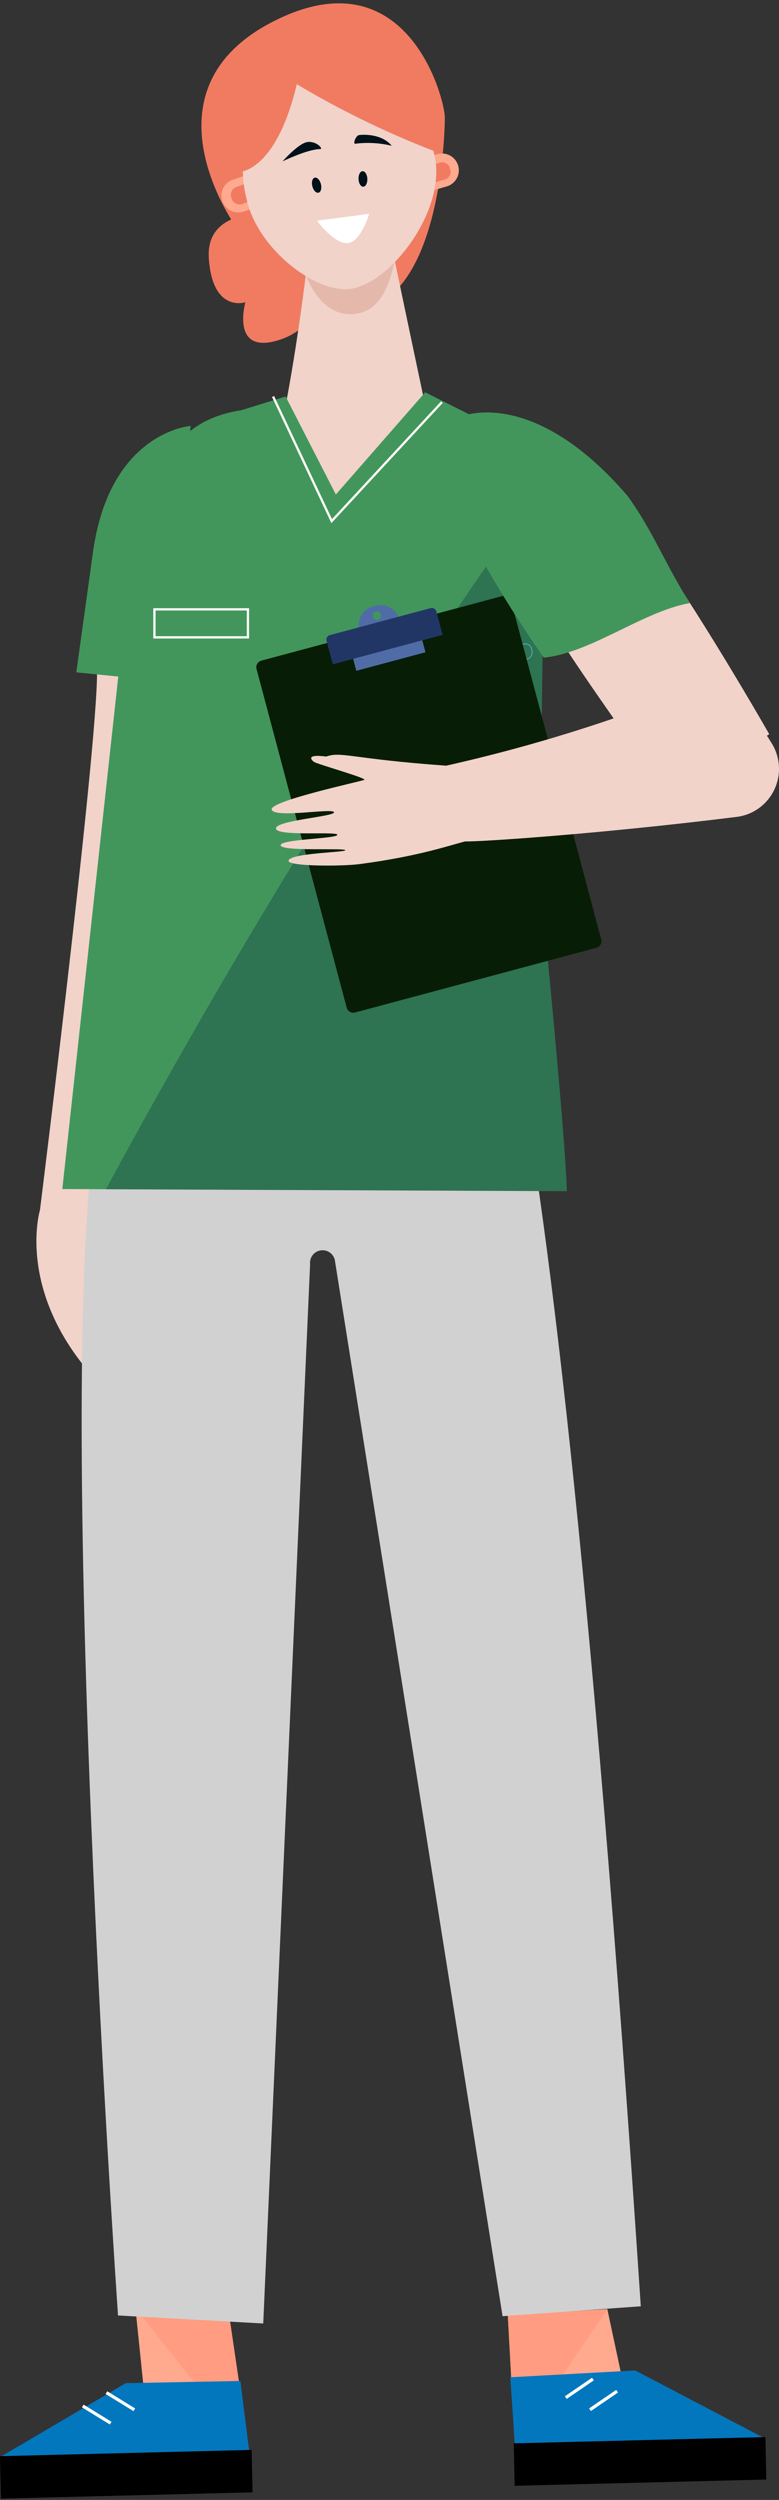 <svg width="168" height="539" viewBox="0 0 168 539" fill="none" xmlns="http://www.w3.org/2000/svg">
<rect x="0" y="0" width="168" height="539" fill="#333333" stroke="none"/>
<g clip-path="url(#clip0_81_181)">
<path d="M20.66 142.548C23.067 145.1 8.62 260.894 8.62 260.894C8.62 260.894 2.904 279.753 22.617 299.536L38.719 144.458L20.66 142.548Z" fill="#F1D3CA"/>
<path d="M41.131 91.828C41.131 91.828 23.674 93.036 20.061 118.999L16.453 144.962L34.517 146.773L41.131 91.828Z" fill="#42965C"/>
<path d="M109.509 499.116L111.047 527.204L164.408 525.455L134.001 512.004L130.975 497.86L109.509 499.116Z" fill="#FFA98E"/>
<path d="M130.976 497.857L111.047 527.203L109.509 499.115L130.976 497.857Z" fill="#FF9C81"/>
<path d="M137 511.079L164.41 525.453L111.048 527.203L110.051 512.552L137 511.079Z" fill="#0377BD"/>
<path d="M165.265 534.596L110.994 535.949L110.794 526.796L165.066 525.442L165.265 534.596Z" fill="black"/>
<path d="M127.865 512.937L122.017 516.931" stroke="white" stroke-width="0.685" stroke-miterlimit="10"/>
<path d="M133.083 515.556L127.236 519.55" stroke="white" stroke-width="0.685" stroke-miterlimit="10"/>
<path d="M49.37 498.845L53.751 528.632L0.37 529.545L30.877 513.851L29.211 497.66L49.37 498.845Z" fill="#FFA98E"/>
<path d="M29.209 497.66L49.371 498.847L53.751 528.635L29.209 497.66Z" fill="#FF9C81"/>
<path d="M27.12 513.82L0.373 529.545L53.754 528.632L51.845 513.351L27.12 513.82Z" fill="#0377BD"/>
<path d="M22.952 515.865L28.968 519.563" stroke="white" stroke-width="0.685" stroke-miterlimit="10"/>
<path d="M17.854 518.74L23.87 522.439" stroke="white" stroke-width="0.685" stroke-miterlimit="10"/>
<path d="M54.467 537.362L0.196 538.715L-0.003 529.563L54.268 528.209L54.467 537.362Z" fill="black"/>
<path d="M52.26 185.961L98.941 190.673C98.941 190.673 116.733 172.83 138.193 497.247L108.384 499.384L72.206 271.647C72.046 270.974 71.635 270.386 71.059 270.005C70.482 269.625 69.782 269.479 69.101 269.598C68.421 269.717 67.812 270.092 67.397 270.646C66.983 271.201 66.796 271.893 66.873 272.581L56.77 500.955L25.454 499.225C25.454 499.225 9.393 269.407 23.235 232.254C37.076 195.102 52.26 185.961 52.26 185.961Z" fill="#D1D1D1"/>
<path d="M60.406 46.196C60.406 46.196 44.247 43.822 45.034 55.684C45.822 67.545 52.917 65.171 52.917 65.171C52.917 65.171 49.762 76.241 59.617 73.473C69.473 70.706 70.258 61.218 69.866 57.265C69.473 53.312 60.406 46.196 60.406 46.196Z" fill="#F17B61"/>
<path d="M51.155 49.298C51.155 49.298 29.553 19.88 58.638 4.778C87.723 -10.323 95.934 21.252 95.934 25.37C95.934 29.487 94.565 81.999 62.744 62.78L51.155 49.298Z" fill="#F17B61"/>
<path d="M83.57 48.733C83.57 48.733 92.395 90.983 93.124 93.892C93.124 93.892 68.22 151.304 60.309 93.496C60.309 93.496 62.982 82.693 65.949 59.307L83.57 48.733Z" fill="#F1D3CA"/>
<path d="M82.255 21.376C74.51 19.811 67.351 29.004 64.871 41.278L64.68 42.216C62.2 54.489 67.415 69.841 77.553 67.511C83.711 66.095 85.38 57.087 85.893 49.878L91.633 46.353C94.113 34.081 90.002 22.941 82.255 21.376Z" fill="#E4B9AC"/>
<path d="M52.545 45.608L58.698 43.518L56.369 36.656L50.216 38.746C49.766 38.898 49.35 39.137 48.993 39.451C48.636 39.764 48.343 40.145 48.133 40.572C47.922 40.998 47.798 41.463 47.767 41.938C47.735 42.413 47.798 42.89 47.95 43.34C48.262 44.251 48.92 45.001 49.781 45.426C50.642 45.851 51.636 45.916 52.545 45.608Z" fill="#FFA98E"/>
<path d="M94.337 33.233L88.09 35.011L90.073 41.981L96.32 40.203C96.778 40.073 97.205 39.855 97.578 39.56C97.951 39.265 98.262 38.899 98.493 38.483C98.725 38.067 98.873 37.61 98.928 37.137C98.983 36.663 98.945 36.184 98.815 35.726C98.549 34.801 97.928 34.019 97.089 33.552C96.25 33.085 95.261 32.97 94.337 33.233Z" fill="#FFA98E"/>
<path d="M95.114 35.014L92.533 35.748L93.567 39.381L96.148 38.648C96.56 38.471 96.888 38.139 97.06 37.724C97.233 37.308 97.236 36.841 97.07 36.423C96.991 35.979 96.743 35.583 96.378 35.32C96.012 35.057 95.559 34.947 95.114 35.014Z" fill="#F17B61"/>
<path d="M50.833 40.366L53.631 39.366L54.944 43.027L52.144 44.027C51.682 44.149 51.191 44.084 50.776 43.846C50.361 43.608 50.056 43.216 49.927 42.755C49.735 42.317 49.722 41.821 49.891 41.374C50.061 40.927 50.399 40.565 50.833 40.366H50.833Z" fill="#F17B61"/>
<path d="M67.581 16.843C55.833 19.612 50.355 30.95 53.052 42.368L53.257 43.239C55.953 54.657 70.059 64.709 77.244 61.877L77.502 61.749C85.2 59.427 96.374 44.803 93.678 33.386L93.473 32.515C90.775 21.096 79.33 14.07 67.581 16.843Z" fill="#F1D3CA"/>
<path d="M69.031 32.15C69.81 32.15 68.256 30.369 66.312 30.622C64.369 30.876 60.929 34.796 60.929 34.796C60.929 34.796 66.335 32.15 69.031 32.15Z" fill="#001119"/>
<path d="M76.6 30.99C76.094 31.081 76.672 29.222 77.468 29.118C78.264 29.015 82.254 28.761 84.489 31.431C81.907 30.81 79.235 30.66 76.6 30.99Z" fill="#001119"/>
<path d="M79.613 46.111C79.307 46.111 68.57 47.605 68.391 47.545C68.212 47.485 72.031 52.6 74.929 52.424C77.828 52.249 79.613 46.111 79.613 46.111Z" fill="white"/>
<path d="M67.359 40.161C67.587 41.056 68.185 41.677 68.695 41.545C69.206 41.414 69.434 40.584 69.206 39.689C68.978 38.794 68.383 38.173 67.871 38.304C67.359 38.434 67.133 39.267 67.359 40.161Z" fill="#001119"/>
<path d="M77.317 38.628C77.36 39.551 77.821 40.279 78.347 40.254C78.872 40.23 79.263 39.463 79.222 38.539C79.18 37.616 78.717 36.887 78.191 36.913C77.666 36.94 77.275 37.708 77.317 38.628Z" fill="#001119"/>
<path d="M51.591 37.069C51.929 37.069 59.604 36.73 64.007 18.159C73.409 23.768 83.265 28.57 93.472 32.516C93.472 32.516 93.05 6.657 73.034 7.746C46.06 9.219 51.591 37.069 51.591 37.069Z" fill="#F17B61"/>
<path d="M61.597 85.487L72.431 106.619L91.695 84.582L105.54 91.526C118.683 93.937 119.764 108.248 117.28 121.415L116.375 188.74C116.375 188.74 121.959 244.582 122.245 256.819L13.437 256.366L28.351 119.845C32.702 102.094 36.944 90.723 52.032 88.451L61.597 85.487Z" fill="#42965C"/>
<path opacity="0.3" d="M117.284 121.416C118.414 115.416 118.787 109.187 117.634 103.946C82.718 152.63 51.342 203.706 22.841 256.412L122.249 256.826C121.964 244.589 116.379 188.747 116.379 188.747L117.284 121.416Z" fill="#002439"/>
<path d="M53.471 131.377H33.305V137.415H53.471V131.377Z" stroke="#FBFAF4" stroke-width="0.5" stroke-miterlimit="10"/>
<path d="M58.889 85.487L71.531 112.354L95.309 86.693" stroke="#FBFAF4" stroke-width="0.5" stroke-miterlimit="10"/>
<path d="M122.01 170.232L116.746 171.642L118.152 176.922L123.416 175.512L122.01 170.232Z" fill="#223666"/>
<path d="M112.386 141.786L107.867 142.402C107.495 142.452 107.117 142.352 106.818 142.123C106.519 141.894 106.323 141.556 106.272 141.182V141.188C106.222 140.814 106.323 140.436 106.551 140.136C106.779 139.836 107.116 139.639 107.489 139.588L113.096 138.824C113.469 138.774 113.846 138.874 114.145 139.103C114.444 139.331 114.64 139.669 114.691 140.043L114.746 140.438C114.801 140.822 114.706 141.212 114.482 141.527C114.257 141.842 113.92 142.058 113.541 142.13L112.496 142.273" stroke="#58BED0" stroke-width="0.149" stroke-miterlimit="10"/>
<path d="M92.698 131.154L71.312 136.885C70.677 137.055 70.3 137.709 70.47 138.345L71.463 142.073C71.632 142.71 72.284 143.088 72.919 142.918L94.305 137.187C94.939 137.017 95.317 136.363 95.147 135.727L94.154 131.999C93.984 131.362 93.332 130.984 92.698 131.154Z" fill="#3E84C2"/>
<path d="M80.996 130.588L80.451 130.734C79.919 130.876 79.421 131.123 78.984 131.459C78.546 131.795 78.179 132.214 77.904 132.692C77.628 133.17 77.449 133.698 77.377 134.245C77.304 134.793 77.34 135.349 77.482 135.883L77.505 135.968L86.149 133.65L86.126 133.565C85.839 132.488 85.137 131.569 84.175 131.011C83.213 130.453 82.07 130.3 80.996 130.588ZM81.512 133.617C81.338 133.664 81.153 133.657 80.983 133.599C80.812 133.541 80.662 133.433 80.553 133.289C80.443 133.146 80.378 132.973 80.367 132.792C80.355 132.612 80.397 132.432 80.487 132.275C80.578 132.119 80.713 131.992 80.874 131.913C81.036 131.833 81.218 131.803 81.397 131.827C81.576 131.85 81.743 131.927 81.879 132.046C82.014 132.166 82.111 132.323 82.158 132.497C82.189 132.614 82.197 132.735 82.181 132.854C82.165 132.973 82.126 133.088 82.066 133.192C82.006 133.296 81.926 133.387 81.831 133.46C81.736 133.533 81.627 133.587 81.512 133.618V133.617Z" fill="#506CA6"/>
<path d="M108.412 128.489L56.368 142.432C55.582 142.643 55.115 143.452 55.325 144.24L74.766 217.251C74.976 218.039 75.783 218.507 76.569 218.297L128.614 204.354C129.399 204.144 129.866 203.334 129.656 202.546L110.215 129.535C110.005 128.747 109.198 128.279 108.412 128.489Z" fill="#081D06"/>
<path d="M90.483 135.856L75.57 139.852L76.842 144.628L91.755 140.632L90.483 135.856Z" fill="#506CA6"/>
<path d="M71.131 136.933L92.88 131.107C93.136 131.038 93.41 131.074 93.64 131.208C93.871 131.341 94.038 131.561 94.107 131.819L95.455 136.881L71.769 143.226L70.421 138.164C70.353 137.907 70.389 137.632 70.522 137.401C70.655 137.17 70.874 137.002 71.131 136.933V136.933Z" fill="#223666"/>
<path d="M166.387 160.189L165.397 158.621L165.897 158.288C156.028 141.139 144.585 122.689 132.627 106.147C111.469 81.504 101.636 92.477 99.318 96.582C94.748 108.813 113.346 126.257 120.116 136.836C123.665 142.385 127.416 147.861 132.33 154.888C120.486 158.94 108.432 162.343 96.221 165.083C75.672 163.608 73.633 161.95 70.334 163.12C70.334 163.12 65.522 162.379 67.644 164.228C68.191 164.702 79.262 167.798 78.568 168.14C77.875 168.482 57.799 172.747 58.602 174.6C59.405 176.453 71.628 174.181 72.034 175.108C72.441 176.036 59.308 176.877 59.517 178.649C59.725 180.42 72.948 179.157 72.753 180.002C72.558 180.847 60.223 180.925 60.526 182.274C60.83 183.623 73.958 182.781 74.458 183.285C74.958 183.789 62.625 183.866 62.231 185.557C61.938 186.823 73.704 186.802 77.426 186.318C90.363 184.639 97.349 182.133 100.337 181.413C103.644 181.513 129.617 179.768 158.885 176.125C160.624 175.907 162.28 175.252 163.699 174.221C165.118 173.189 166.254 171.815 167.002 170.225C167.75 168.636 168.086 166.882 167.977 165.128C167.869 163.374 167.321 161.675 166.383 160.19L166.387 160.189Z" fill="#F1D3CA"/>
<path d="M148.782 130.026C143.576 121.872 140.872 114.579 135.341 106.922C114.183 82.278 97.025 88.779 94.707 92.883C90.475 104.211 118.186 143.149 117.283 141.79C127.457 140.787 138.704 131.784 148.782 130.026Z" fill="#42965C"/>
</g>
<defs>
<clipPath id="clip0_81_181">
<rect width="168" height="538" fill="white" transform="translate(0 0.716)"/>
</clipPath>
</defs>
</svg>
